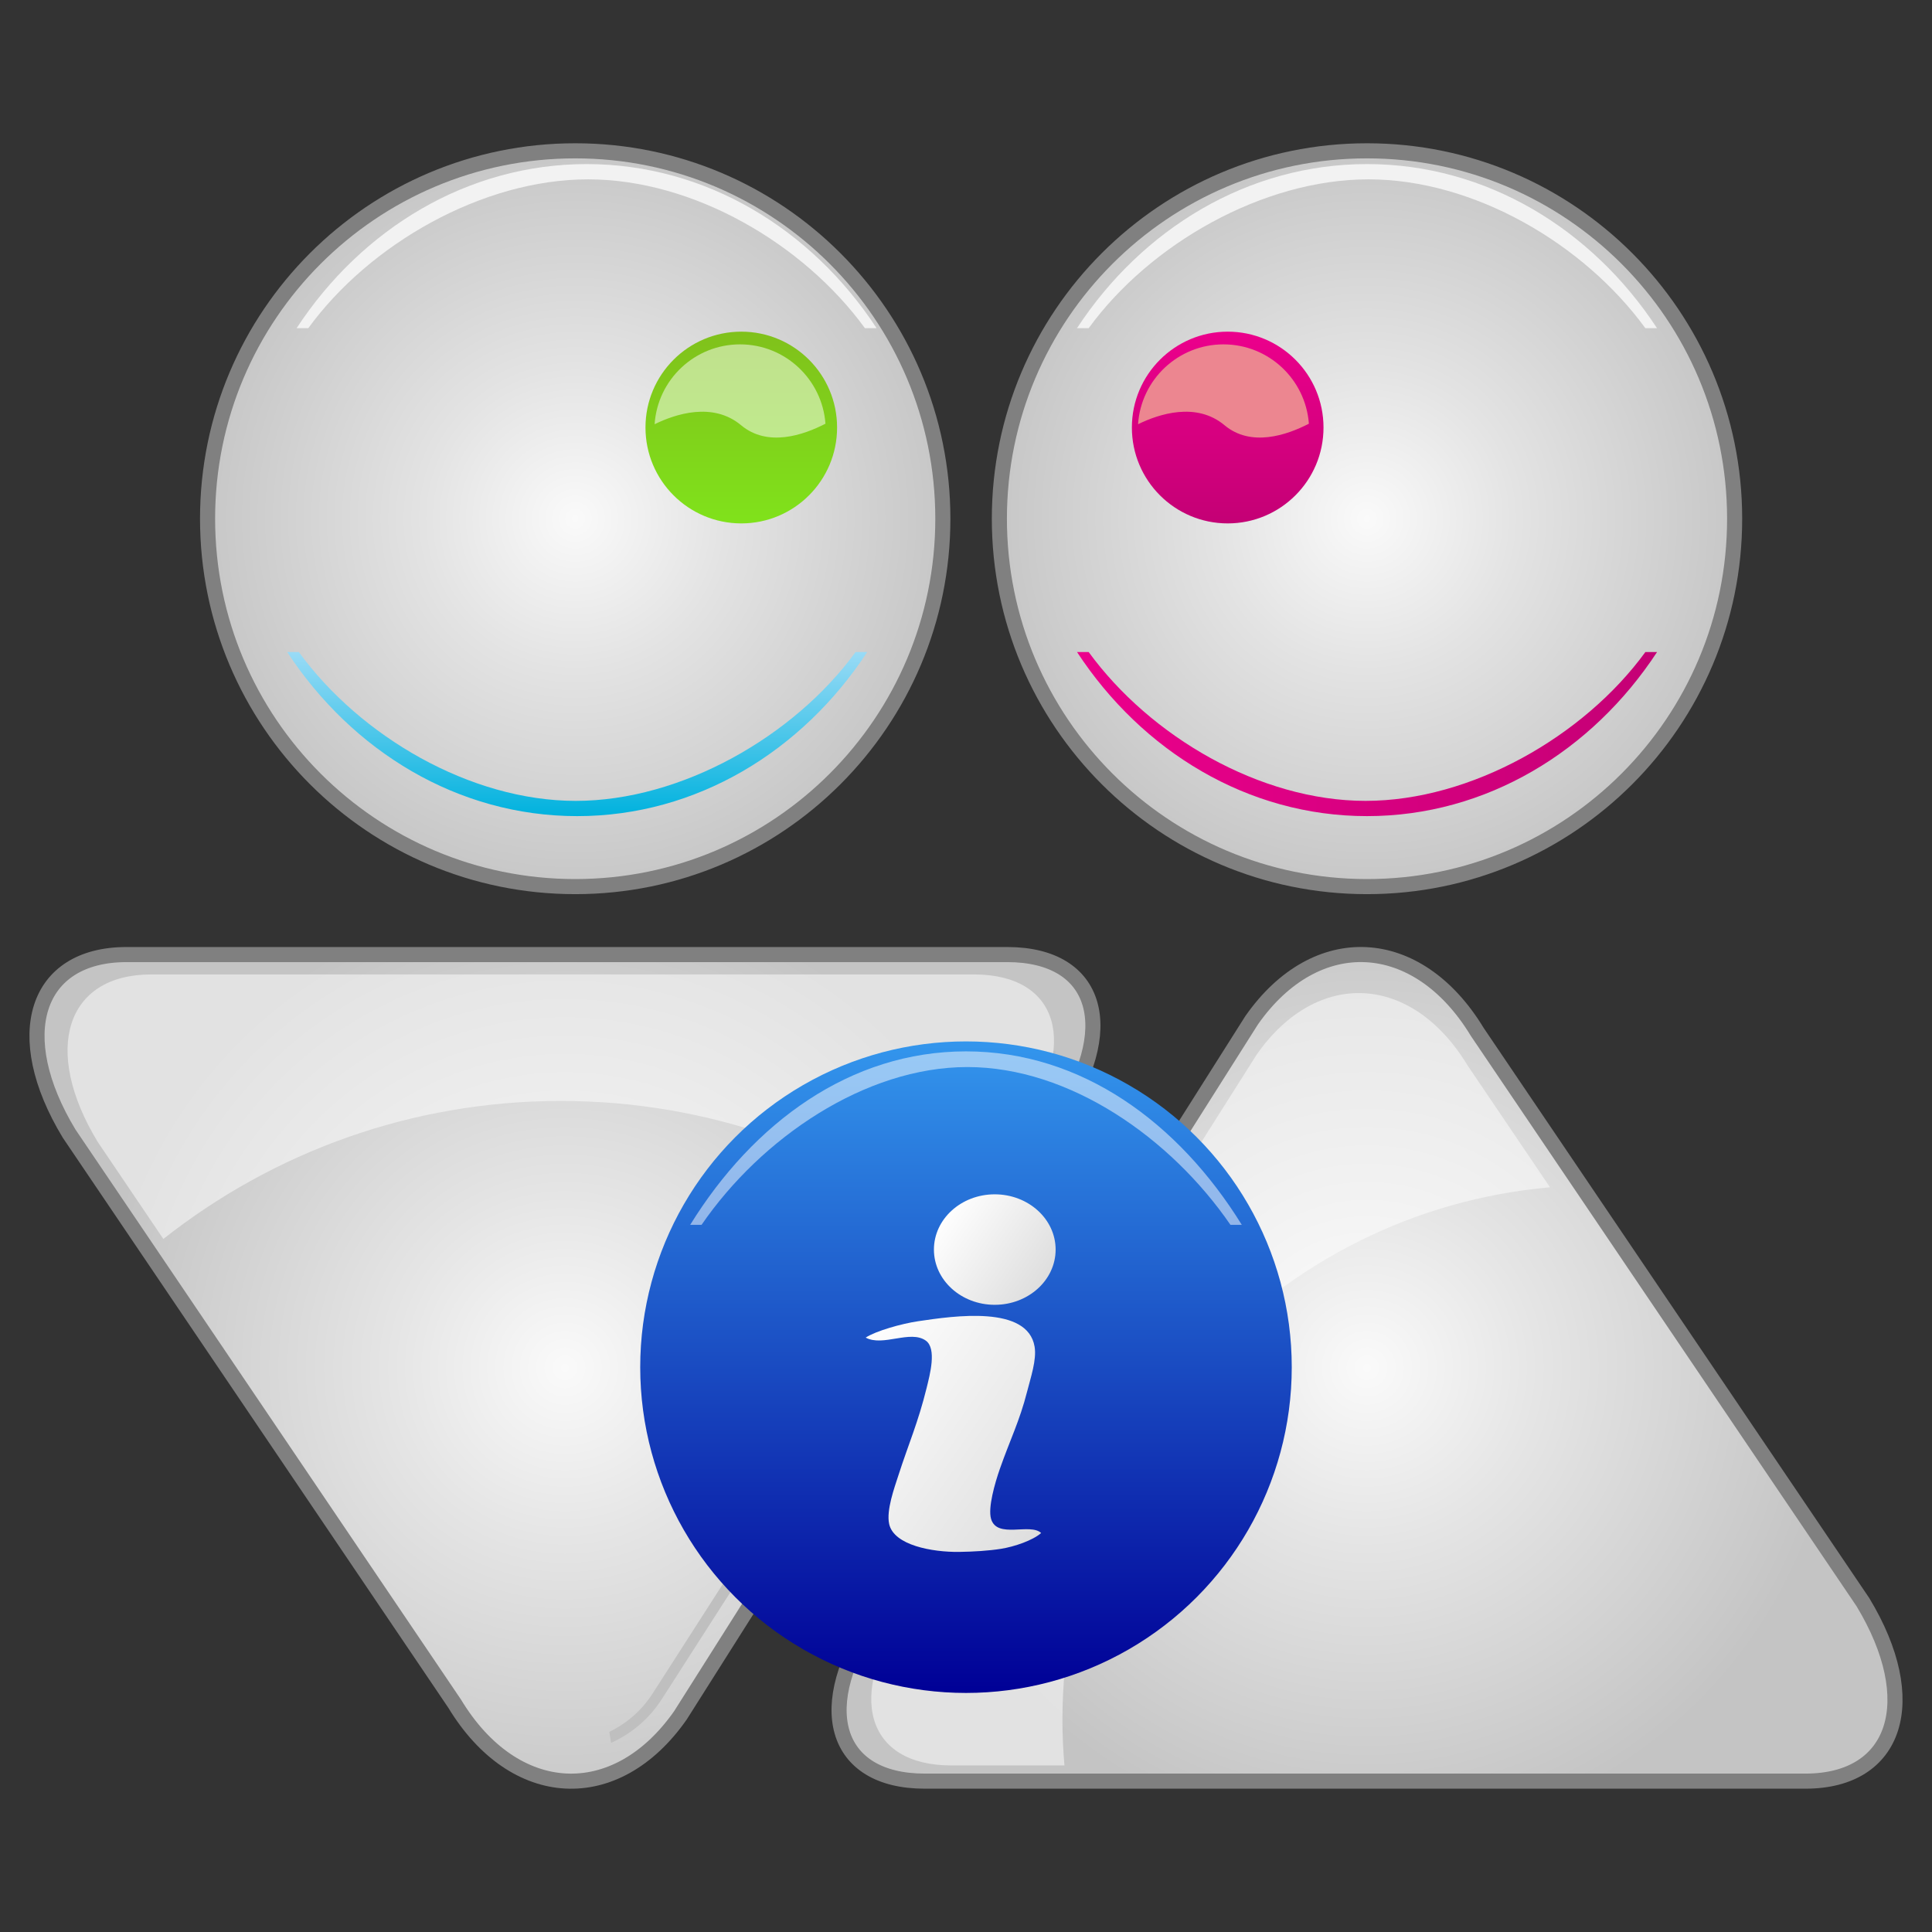 <?xml version="1.0" encoding="utf-8"?>
<!-- Generator: Adobe Illustrator 13.0.0, SVG Export Plug-In . SVG Version: 6.00 Build 14948)  -->
<!DOCTYPE svg PUBLIC "-//W3C//DTD SVG 1.1//EN" "http://www.w3.org/Graphics/SVG/1.1/DTD/svg11.dtd">
<svg version="1.1" id="Layer_1" xmlns="http://www.w3.org/2000/svg" xmlns:xlink="http://www.w3.org/1999/xlink" x="0px" y="0px"
	 width="128px" height="128px" viewBox="0 0 128 128" enable-background="new 0 0 128 128" xml:space="preserve">
<rect x="0" y="0" width="128" height="128" fill="#333333" stroke="none"/>
<g>
	<g>
		<path fill="#F2F2F2" d="M5.99,67.436c1.278-0.795,2.783-1.258,4.397-1.258H64.58c1.596,0,3.087,0.451,4.355,1.229l0.643-0.58
			c-1.442-0.938-3.154-1.488-4.998-1.488H10.387c-1.838,0-3.544,0.547-4.98,1.479L5.99,67.436z"/>
		
			<radialGradient id="SVGID_1_" cx="-251.846" cy="61.209" r="31.411" gradientTransform="matrix(1 0 0 -1 289.275 151.834)" gradientUnits="userSpaceOnUse">
			<stop  offset="0" style="stop-color:#FAFAFA"/>
			<stop  offset="0.363" style="stop-color:#E5E5E5"/>
			<stop  offset="1" style="stop-color:#C4C4C4"/>
		</radialGradient>
		<path fill="url(#SVGID_1_)" stroke="#808080" d="M30.125,112.877L4.579,75.104c-3.951-6.522-2.24-11.861,3.801-11.861h58.358
			c6.039,0,7.486,4.988,3.216,11.086l-24.879,39.324C40.803,119.751,34.076,119.4,30.125,112.877L30.125,112.877z"/>
		
			<radialGradient id="SVGID_2_" cx="-251.167" cy="117.468" r="24.366" gradientTransform="matrix(1 0 0 -1 289.275 151.834)" gradientUnits="userSpaceOnUse">
			<stop  offset="0" style="stop-color:#FAFAFA"/>
			<stop  offset="0.414" style="stop-color:#E3E3E3"/>
			<stop  offset="1" style="stop-color:#C7C7C7"/>
		</radialGradient>
		<path fill="url(#SVGID_2_)" stroke="#808080" d="M13.752,34.367c0-13.463,10.905-24.375,24.358-24.375
			c13.451,0,24.356,10.912,24.356,24.375c0,13.461-10.905,24.373-24.356,24.373C24.658,58.74,13.752,47.828,13.752,34.367
			L13.752,34.367z"/>
		
			<linearGradient id="SVGID_3_" gradientUnits="userSpaceOnUse" x1="-240.163" y1="129.861" x2="-240.163" y2="117.158" gradientTransform="matrix(1 0 0 -1 289.275 151.834)">
			<stop  offset="0" style="stop-color:#80C11B"/>
			<stop  offset="1" style="stop-color:#80E21B"/>
		</linearGradient>
		<path fill="url(#SVGID_3_)" d="M42.765,28.324c0-3.507,2.841-6.351,6.348-6.351c3.504,0,6.346,2.844,6.346,6.351
			c0,3.51-2.842,6.353-6.346,6.353C45.606,34.676,42.765,31.834,42.765,28.324L42.765,28.324z"/>
		<path opacity="0.5" fill="#FFFFFF" d="M49.104,28.176c1.748,1.46,4.112,0.658,5.585-0.105c-0.218-2.938-2.667-5.256-5.659-5.256
			c-3.005,0-5.463,2.336-5.66,5.291C44.731,27.438,47.223,26.602,49.104,28.176z"/>
		<path fill="#F2F2F2" d="M20.424,21.744c4.067-5.584,11.546-9.862,18.537-9.862c6.99,0,14.277,4.278,18.344,9.862h0.773
			c-4.311-6.572-11.307-10.873-19.213-10.873c-7.908,0-14.905,4.301-19.215,10.873H20.424z"/>
		
			<linearGradient id="SVGID_4_" gradientUnits="userSpaceOnUse" x1="-251.035" y1="97.764" x2="-251.035" y2="108.633" gradientTransform="matrix(1 0 0 -1 289.275 151.834)">
			<stop  offset="0" style="stop-color:#00B2DE"/>
			<stop  offset="1" style="stop-color:#99DBF6"/>
		</linearGradient>
		<path fill="url(#SVGID_4_)" d="M56.683,43.2c-4.068,5.584-11.547,9.86-18.538,9.86c-6.99,0-14.276-4.276-18.345-9.86h-0.773
			c4.312,6.572,11.307,10.87,19.214,10.87c7.908,0,14.904-4.298,19.214-10.87H56.683z"/>
		<g>
			
				<radialGradient id="SVGID_5_" cx="-198.706" cy="61.211" r="31.411" gradientTransform="matrix(1 0 0 -1 289.275 151.834)" gradientUnits="userSpaceOnUse">
				<stop  offset="0" style="stop-color:#FAFAFA"/>
				<stop  offset="0.363" style="stop-color:#E5E5E5"/>
				<stop  offset="1" style="stop-color:#C4C4C4"/>
			</radialGradient>
			<path fill="url(#SVGID_5_)" stroke="#808080" d="M97.874,68.37l25.547,37.774c3.95,6.523,2.24,11.861-3.802,11.861H61.262
				c-6.039,0-7.488-4.988-3.217-11.088l24.879-39.322C87.195,61.497,93.923,61.847,97.874,68.37L97.874,68.37z"/>
			
				<radialGradient id="SVGID_6_" cx="-198.708" cy="117.468" r="24.366" gradientTransform="matrix(1 0 0 -1 289.275 151.834)" gradientUnits="userSpaceOnUse">
				<stop  offset="0" style="stop-color:#FAFAFA"/>
				<stop  offset="0.414" style="stop-color:#E3E3E3"/>
				<stop  offset="1" style="stop-color:#C7C7C7"/>
			</radialGradient>
			<path fill="url(#SVGID_6_)" stroke="#808080" d="M66.211,34.367c0-13.463,10.906-24.375,24.357-24.375
				s24.356,10.912,24.356,24.375c0,13.461-10.905,24.373-24.356,24.373S66.211,47.828,66.211,34.367L66.211,34.367z"/>
			
				<linearGradient id="SVGID_7_" gradientUnits="userSpaceOnUse" x1="-207.938" y1="129.861" x2="-207.938" y2="117.158" gradientTransform="matrix(1 0 0 -1 289.275 151.834)">
				<stop  offset="0" style="stop-color:#EC008C"/>
				<stop  offset="1" style="stop-color:#C40075"/>
			</linearGradient>
			<path fill="url(#SVGID_7_)" d="M74.99,28.324c0-3.507,2.843-6.351,6.348-6.351s6.348,2.844,6.348,6.351
				c0,3.51-2.843,6.353-6.348,6.353S74.99,31.834,74.99,28.324L74.99,28.324z"/>
			<path fill="#EC8690" d="M81.132,28.176c1.749,1.46,4.112,0.658,5.585-0.105c-0.218-2.938-2.667-5.256-5.658-5.256
				c-3.006,0-5.463,2.336-5.66,5.291C76.76,27.438,79.252,26.602,81.132,28.176z"/>
			<path fill="#F2F2F2" d="M72.127,21.744c4.068-5.584,11.547-9.862,18.537-9.862s14.277,4.278,18.345,9.862h0.773
				c-4.312-6.572-11.308-10.873-19.214-10.873c-7.907,0-14.903,4.301-19.215,10.873H72.127z"/>
			
				<linearGradient id="SVGID_8_" gradientUnits="userSpaceOnUse" x1="-217.92" y1="103.199" x2="-179.492" y2="103.199" gradientTransform="matrix(1 0 0 -1 289.275 151.834)">
				<stop  offset="0" style="stop-color:#EC008C"/>
				<stop  offset="1" style="stop-color:#C40075"/>
			</linearGradient>
			<path fill="url(#SVGID_8_)" d="M109.01,43.2c-4.068,5.584-11.546,9.86-18.537,9.86c-6.99,0-14.277-4.276-18.345-9.86h-0.772
				c4.311,6.572,11.307,10.87,19.213,10.87c7.908,0,14.904-4.298,19.215-10.87H109.01z"/>
			<path opacity="0.5" fill="#FFFFFF" enable-background="new    " d="M70.389,113.975c0-18.52,14.197-33.715,32.303-35.314
				l-5.461-8.074c-3.69-6.095-9.978-6.422-13.969-0.723l-23.246,36.742c-3.991,5.697-2.639,10.359,3.006,10.359h7.5
				C70.439,115.977,70.389,114.982,70.389,113.975z"/>
		</g>
		<path fill="#BFBFBF" d="M69.219,69.727c-0.02,1.278-0.377,2.567-1.119,3.723l-24.856,38.74c-0.73,1.142-1.738,2-2.877,2.551
			l0.121,0.727c1.33-0.601,2.51-1.572,3.355-2.891L68.7,73.834c0.842-1.312,1.233-2.785,1.229-4.238L69.219,69.727z"/>
		<path opacity="0.5" fill="#FFFFFF" enable-background="new    " d="M10.822,82.085c7.245-5.72,16.386-9.144,26.332-9.144
			c9.8,0,18.815,3.322,26.007,8.89l4.378-6.917c3.99-5.697,2.636-10.355-3.006-10.355H10.014c-5.645,0-7.242,4.985-3.551,11.08
			L10.822,82.085z"/>
	</g>
	<g>
		
			<linearGradient id="SVGID_9_" gradientUnits="userSpaceOnUse" x1="-225.276" y1="39.672" x2="-225.276" y2="82.838" gradientTransform="matrix(1 0 0 -1 289.275 151.834)">
			<stop  offset="0" style="stop-color:#000096"/>
			<stop  offset="1" style="stop-color:#3396ED"/>
		</linearGradient>
		<circle fill="url(#SVGID_9_)" cx="63.999" cy="90.579" r="21.583"/>
		<path opacity="0.5" fill="#FFFFFF" enable-background="new    " d="M46.48,81.148c3.946-5.744,10.831-10.453,17.612-10.453
			c6.782,0,13.483,4.709,17.428,10.453h0.752C78.088,74.389,71.67,69.656,64,69.656c-7.671,0-14.089,4.73-18.273,11.492H46.48z"/>
		<g>
			
				<linearGradient id="SVGID_10_" gradientUnits="userSpaceOnUse" x1="-631.539" y1="-761.754" x2="-645.423" y2="-752.033" gradientTransform="matrix(1 0 0 -1 701.895 -662.156)">
				<stop  offset="0" style="stop-color:#DEDEDE"/>
				<stop  offset="1" style="stop-color:#FEFEFE"/>
			</linearGradient>
			<path fill="url(#SVGID_10_)" d="M68.979,101.566c-0.571,0.5-1.779,0.904-2.646,1.045c-0.839,0.135-1.858,0.193-2.789,0.207
				c-1.777,0.021-4.325-0.436-4.635-1.85c-0.199-0.908,0.344-2.391,0.623-3.255c0.651-2.022,1.301-3.481,1.863-5.774
				c0.207-0.846,0.683-2.594-0.06-3.121c-1.028-0.729-2.842,0.422-3.98-0.199c0.665-0.438,2.373-0.922,3.473-1.084
				c2.384-0.355,7.25-1.071,7.717,1.684c0.147,0.867-0.265,2.065-0.498,2.984c-0.485,1.918-1.139,3.216-1.803,5.111
				c-0.328,0.941-0.8,2.572-0.584,3.314C66.053,101.975,68.247,100.878,68.979,101.566z"/>
			
				<linearGradient id="SVGID_11_" gradientUnits="userSpaceOnUse" x1="-632.784" y1="-747.189" x2="-639.196" y2="-742.699" gradientTransform="matrix(1 0 0 -1 701.895 -662.156)">
				<stop  offset="0" style="stop-color:#DEDEDE"/>
				<stop  offset="1" style="stop-color:#FEFEFE"/>
			</linearGradient>
			<path fill="url(#SVGID_11_)" d="M69.938,82.788c0,2.022-1.807,3.659-4.033,3.659c-2.225,0-4.03-1.637-4.03-3.659
				c0-2.021,1.805-3.661,4.03-3.661C68.131,79.127,69.938,80.768,69.938,82.788z"/>
		</g>
	</g>
</g>
</svg>
